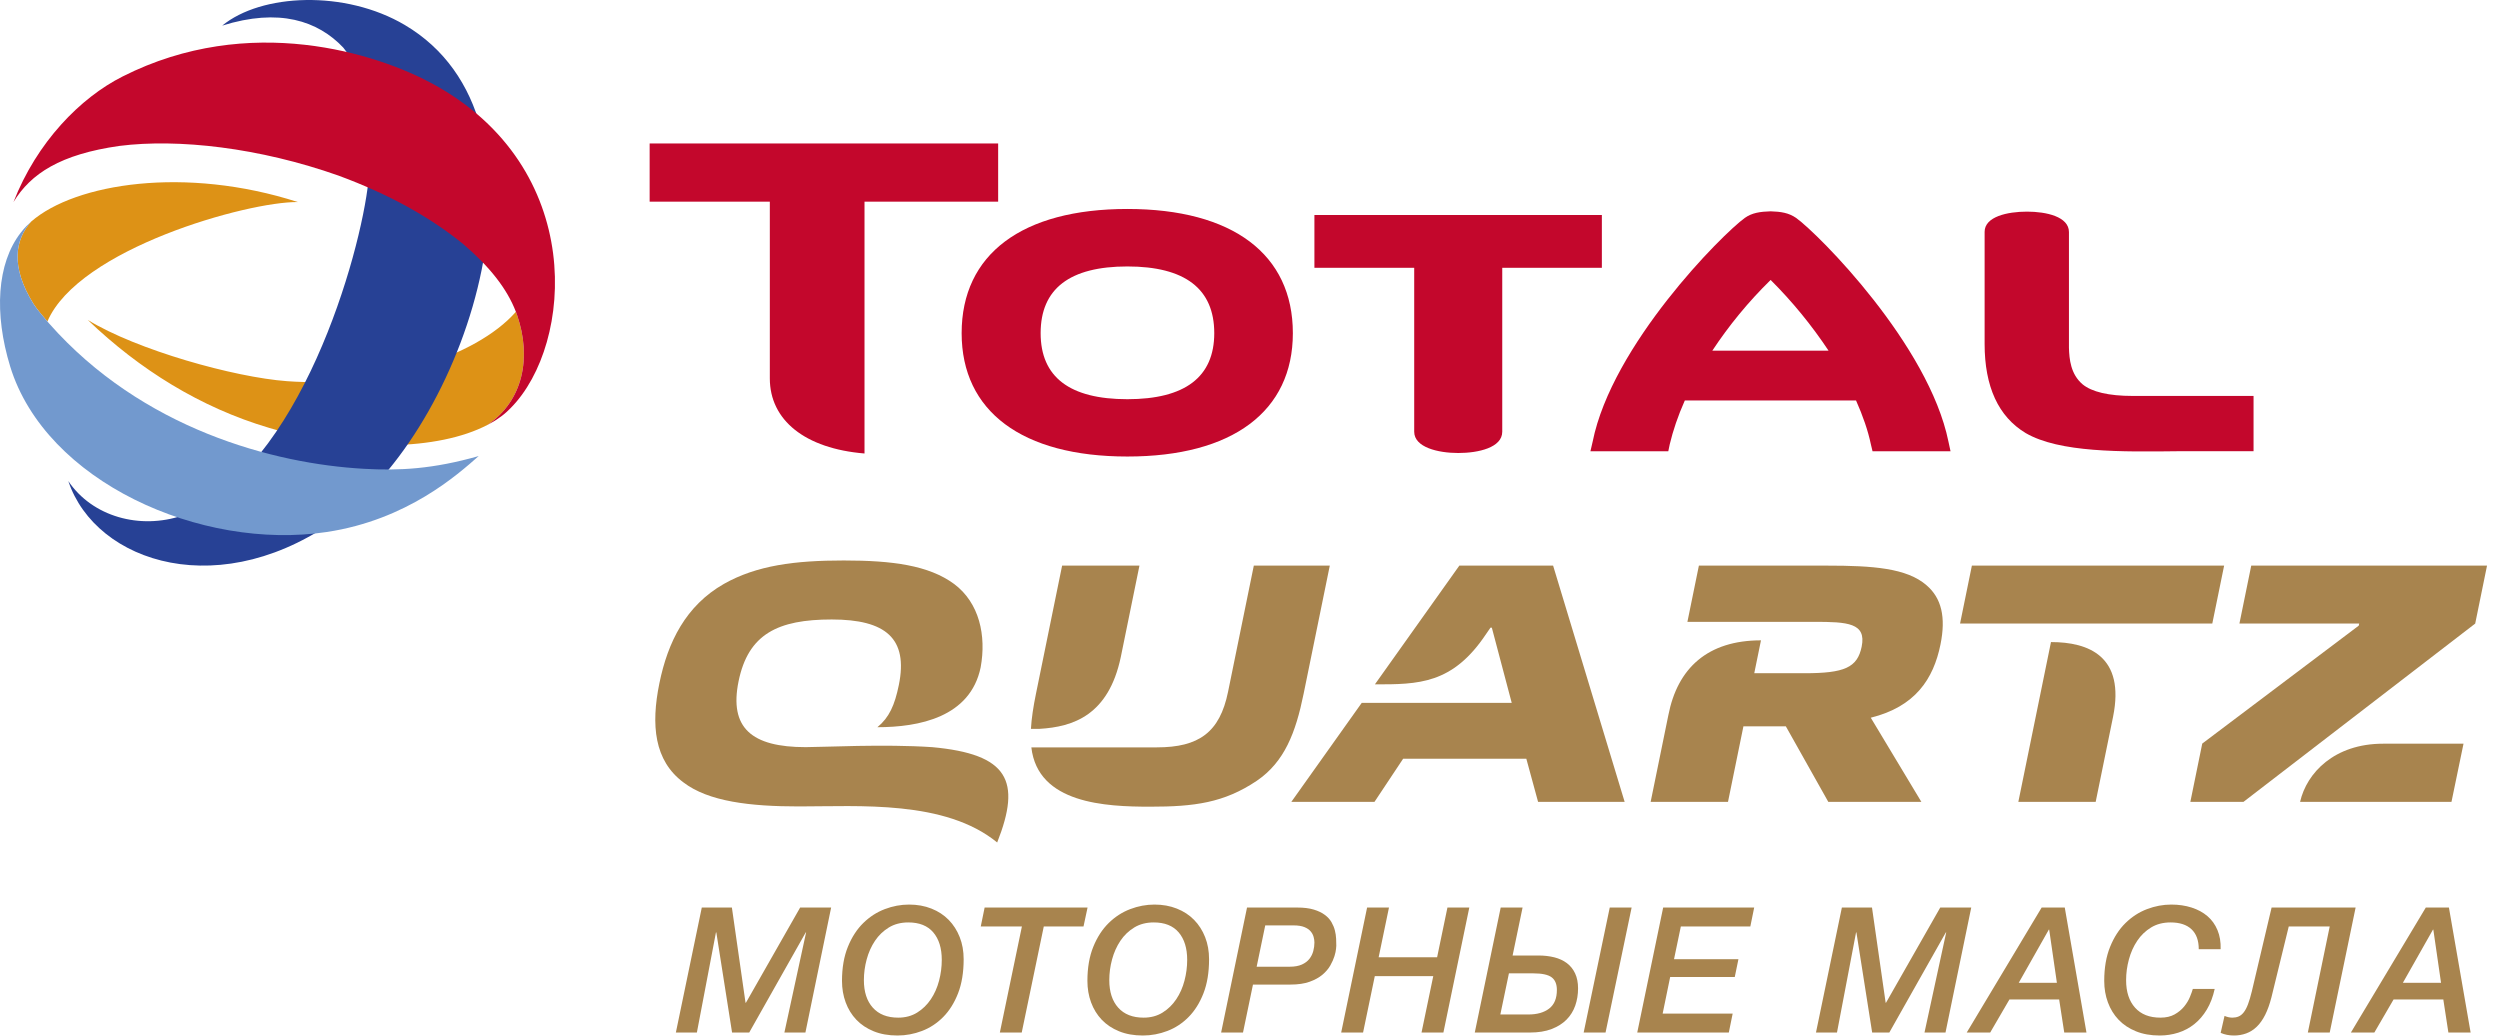 <svg width="169" height="70" viewBox="0 0 169 70" fill="none" xmlns="http://www.w3.org/2000/svg">
<g clip-path="url(#clip0)">
<path d="M76.21 14.126C69.088 14.126 65.007 17.186 65.007 22.522C65.007 27.802 69.088 30.861 76.21 30.861C83.325 30.861 87.397 27.802 87.397 22.522C87.397 17.186 83.325 14.126 76.21 14.126ZM76.21 26.986C72.314 26.986 70.347 25.494 70.347 22.522C70.347 19.517 72.314 18.012 76.21 18.012C80.098 18.012 82.084 19.517 82.084 22.522C82.084 25.494 80.098 26.986 76.21 26.986Z" fill="#C3072C"/>
<path d="M108.286 14.535H88.854V18.103H95.6V29.184C95.6 30.241 97.213 30.623 98.578 30.623C99.939 30.623 101.552 30.26 101.552 29.184V18.103H108.286V14.535Z" fill="#C3072C"/>
<path d="M144.18 26.766C142.532 26.766 141.399 26.489 140.78 25.978C139.976 25.294 139.883 24.28 139.861 23.51V15.689C139.861 14.646 138.33 14.306 137.025 14.306C135.7 14.306 134.16 14.646 134.16 15.672V23.247C134.16 26.136 135.088 28.164 136.937 29.276C139.218 30.599 143.366 30.551 147.354 30.501H152.34V26.766H144.18Z" fill="#C3072C"/>
<path d="M67.475 9.697H43.916V13.631H52.04V25.58C52.04 28.403 54.414 30.323 58.441 30.656V13.631H67.475V9.697Z" fill="#C3072C"/>
<path d="M121.412 14.728C120.91 14.384 120.383 14.306 119.695 14.285C118.99 14.306 118.441 14.384 117.954 14.728C116.415 15.836 108.974 23.316 107.663 29.858L107.513 30.505H112.777L112.874 30.036C113.094 29.112 113.432 28.106 113.894 27.072H125.468C125.929 28.106 126.278 29.112 126.471 30.036L126.583 30.505H131.856L131.716 29.858C130.387 23.316 122.953 15.836 121.412 14.728ZM115.751 23.707C116.859 22.026 118.199 20.386 119.695 18.925C121.165 20.386 122.498 22.026 123.611 23.707H115.751Z" fill="#C3072C"/>
<path d="M104.99 38.236H98.651L92.943 46.263C95.881 46.263 98.194 46.263 100.463 42.855L100.755 42.432H100.848L102.193 47.515H92.052L87.294 54.206H92.915L94.852 51.291H103.18L103.974 54.206H109.826L104.99 38.236Z" fill="#A8844E"/>
<path d="M131.175 43.575C131.556 41.71 131.239 40.427 130.235 39.565C128.9 38.399 126.597 38.236 123.497 38.236H114.845L114.069 42.036H122.629C124.896 42.036 126.177 42.106 125.849 43.714C125.558 45.137 124.673 45.51 121.989 45.51H118.588L119.042 43.287C115.444 43.287 113.401 45.157 112.78 48.348L111.584 54.205H116.813L117.855 49.1H120.723L123.592 54.205H129.884L126.464 48.517C129.47 47.77 130.699 45.906 131.175 43.575Z" fill="#A8844E"/>
<path d="M133.299 38.236L132.5 42.153H149.551L150.351 38.236H133.299Z" fill="#A8844E"/>
<path d="M138.646 43.404L136.44 54.205H141.668L142.843 48.455C143.674 44.354 141.186 43.404 138.646 43.404Z" fill="#A8844E"/>
<path d="M54.012 54.515C53.827 54.517 54.202 54.515 54.012 54.515Z" fill="#A8844E"/>
<path d="M63.009 50.507C59.771 50.288 55.654 50.507 54.461 50.507C50.802 50.507 49.285 49.2 49.928 46.052C50.581 42.856 52.587 41.877 56.223 41.877C59.882 41.877 61.403 43.16 60.761 46.308C60.481 47.678 60.108 48.504 59.313 49.159C62.108 49.159 65.593 48.494 66.292 45.113C66.683 42.972 66.212 40.755 64.495 39.474C62.783 38.215 60.325 37.888 57.037 37.888C53.748 37.888 51.158 38.215 48.932 39.474C46.363 40.943 45.145 43.393 44.574 46.192C43.997 49.014 44.224 51.416 46.194 52.885C47.896 54.192 50.723 54.515 54.012 54.515C58.072 54.515 63.894 54.072 67.409 56.952C69.066 52.767 68.156 50.977 63.009 50.507Z" fill="#A8844E"/>
<path d="M71.799 38.236L70.029 46.908C69.854 47.763 69.732 48.551 69.691 49.271H70.265C72.555 49.137 74.938 48.349 75.767 44.41L77.027 38.236H71.799Z" fill="#A8844E"/>
<path d="M84.758 38.236L83.016 46.769C82.458 49.505 81.048 50.522 78.201 50.522H69.719C70.157 54.331 74.742 54.532 77.749 54.532C80.733 54.532 82.733 54.275 84.957 52.783C86.839 51.502 87.59 49.52 88.123 46.908L89.894 38.236H84.758Z" fill="#A8844E"/>
<path d="M152.184 38.236L151.385 42.153H159.481L159.453 42.292L148.872 50.266L148.068 54.205H151.66L167.324 42.153L168.123 38.236H152.184Z" fill="#A8844E"/>
<path d="M155.486 54.205H165.72L166.533 50.274H161.099C157.802 50.273 155.933 52.245 155.486 54.205Z" fill="#A8844E"/>
<path d="M34.961 21.315C34.936 21.232 34.905 21.155 34.875 21.077C32.141 24.195 25.431 26.216 19.394 25.767C15.838 25.503 9.252 23.664 5.93 21.626C9.442 24.99 13.546 27.547 18.202 28.927C23.729 30.571 29.622 30.459 32.944 28.728C35.383 27.085 35.935 24.148 34.961 21.315Z" fill="#DD9216"/>
<path d="M27.361 1.687C38.243 8.113 31.765 28.337 23.106 34.835C15.049 40.878 6.474 38.092 4.617 32.518C6.241 34.933 9.462 35.816 12.324 34.852C20.279 31.663 24.376 17.247 24.905 12.242C25.259 7.934 24.698 5.038 23.203 3.216C21.487 1.405 18.865 0.525 15.021 1.732C17.664 -0.438 23.324 -0.696 27.361 1.687Z" fill="#274195"/>
<path d="M33.449 28.442C33.487 28.416 33.535 28.386 33.579 28.36C33.585 28.351 33.596 28.349 33.6 28.344C33.823 28.197 34.045 28.034 34.252 27.844C34.346 27.758 34.445 27.665 34.539 27.565C38.773 23.268 39.672 11.319 29.237 5.659C25.525 3.641 16.891 0.819 8.283 5.173C5.433 6.61 2.496 9.6 0.911 13.659C2.08 11.732 4.1 10.425 8.081 9.863C12.051 9.361 17.528 9.978 22.881 11.87C26.335 13.144 29.127 14.716 31.312 16.499C33.114 18.042 34.271 19.514 34.874 21.076C34.905 21.155 34.936 21.232 34.96 21.315C35.935 24.148 35.383 27.084 32.944 28.729C32.941 28.732 32.95 28.728 32.944 28.729C33.06 28.669 33.168 28.61 33.291 28.535C33.311 28.526 33.325 28.518 33.344 28.506C33.373 28.485 33.411 28.463 33.449 28.442Z" fill="#C3072C"/>
<path d="M2.259 20.535C2.459 20.853 2.911 21.394 3.204 21.734C5.299 16.814 16.756 13.619 20.134 13.659C12.542 11.214 5.101 12.381 2.112 14.975C1.026 16.186 0.687 18.003 2.259 20.535Z" fill="#DD9216"/>
<path d="M24.602 31.691C18.5 31.352 9.617 28.999 3.323 21.869C3.29 21.823 3.25 21.782 3.204 21.733C2.911 21.394 2.459 20.852 2.259 20.534C0.687 18.003 1.026 16.186 2.112 14.977H2.109C1.914 15.153 1.672 15.38 1.4 15.733C-0.215 17.816 -0.407 21.197 0.691 24.782C3.089 32.565 13.579 37.248 22.093 35.963C27.532 35.142 30.941 32.079 32.36 30.829C29.278 31.707 27.002 31.828 24.602 31.691Z" fill="#7299CE"/>
<path d="M47.441 61.35H49.476L50.398 67.787H50.423L54.09 61.35H56.185L54.446 69.799H53.025L54.493 63.03H54.469L50.647 69.799H49.488L48.423 63.03H48.399L47.109 69.799H45.689L47.441 61.35Z" fill="#A8844E"/>
<path d="M56.919 66.308C56.919 65.425 57.052 64.657 57.316 64.006C57.58 63.355 57.927 62.819 58.357 62.397C58.787 61.975 59.272 61.662 59.813 61.456C60.353 61.251 60.899 61.149 61.452 61.149C62.004 61.149 62.508 61.239 62.966 61.421C63.424 61.602 63.812 61.857 64.132 62.184C64.451 62.511 64.7 62.9 64.877 63.35C65.055 63.799 65.143 64.296 65.143 64.841C65.143 65.732 65.017 66.501 64.765 67.148C64.512 67.795 64.177 68.329 63.759 68.751C63.341 69.173 62.864 69.487 62.327 69.692C61.791 69.897 61.239 70 60.671 70C60.063 70 59.527 69.905 59.061 69.715C58.596 69.526 58.205 69.266 57.89 68.935C57.574 68.603 57.334 68.213 57.168 67.763C57.002 67.314 56.919 66.829 56.919 66.308ZM58.399 66.26C58.399 67.049 58.6 67.669 59.002 68.118C59.405 68.568 59.976 68.793 60.718 68.793C61.207 68.793 61.635 68.678 62.002 68.449C62.368 68.221 62.676 67.921 62.925 67.55C63.173 67.18 63.358 66.762 63.481 66.296C63.603 65.831 63.664 65.361 63.664 64.888C63.664 64.099 63.473 63.48 63.09 63.03C62.708 62.58 62.145 62.356 61.404 62.356C60.899 62.356 60.459 62.47 60.085 62.699C59.71 62.928 59.399 63.227 59.15 63.598C58.901 63.969 58.714 64.387 58.588 64.852C58.462 65.318 58.399 65.787 58.399 66.26Z" fill="#A8844E"/>
<path d="M66.561 61.35H73.519L73.246 62.628H70.56L69.069 69.799H67.59L69.081 62.628H66.3L66.561 61.35Z" fill="#A8844E"/>
<path d="M73.509 66.308C73.509 65.425 73.641 64.657 73.905 64.006C74.169 63.355 74.517 62.819 74.947 62.397C75.376 61.975 75.862 61.662 76.402 61.456C76.942 61.251 77.489 61.149 78.041 61.149C78.593 61.149 79.098 61.239 79.555 61.421C80.013 61.602 80.401 61.857 80.721 62.184C81.041 62.511 81.289 62.9 81.466 63.35C81.644 63.799 81.733 64.296 81.733 64.841C81.733 65.732 81.607 66.501 81.354 67.148C81.101 67.795 80.766 68.329 80.348 68.751C79.93 69.173 79.453 69.487 78.916 69.692C78.38 69.897 77.828 70 77.26 70C76.652 70 76.116 69.905 75.65 69.715C75.185 69.526 74.795 69.266 74.479 68.935C74.164 68.603 73.923 68.213 73.757 67.763C73.592 67.314 73.509 66.829 73.509 66.308ZM74.988 66.26C74.988 67.049 75.189 67.669 75.591 68.118C75.994 68.568 76.566 68.793 77.307 68.793C77.796 68.793 78.225 68.678 78.591 68.449C78.958 68.221 79.266 67.921 79.514 67.55C79.763 67.18 79.948 66.762 80.07 66.296C80.192 65.831 80.254 65.361 80.254 64.888C80.254 64.099 80.062 63.48 79.68 63.03C79.297 62.58 78.735 62.356 77.994 62.356C77.489 62.356 77.049 62.47 76.674 62.699C76.299 62.928 75.988 63.227 75.739 63.598C75.491 63.969 75.303 64.387 75.177 64.852C75.051 65.318 74.988 65.787 74.988 66.26Z" fill="#A8844E"/>
<path d="M84.299 61.35H87.695C88.137 61.35 88.508 61.396 88.808 61.487C89.107 61.577 89.356 61.695 89.553 61.842C89.75 61.987 89.902 62.153 90.008 62.338C90.115 62.524 90.192 62.711 90.239 62.9C90.287 63.09 90.314 63.275 90.322 63.457C90.33 63.638 90.334 63.796 90.334 63.93C90.334 63.938 90.328 64.009 90.316 64.143C90.304 64.277 90.269 64.441 90.21 64.634C90.151 64.827 90.058 65.036 89.932 65.261C89.805 65.486 89.628 65.695 89.399 65.889C89.17 66.082 88.88 66.241 88.529 66.367C88.178 66.494 87.746 66.557 87.234 66.557H84.701L84.027 69.799H82.548L84.299 61.35ZM84.95 65.35H87.186C87.517 65.35 87.791 65.3 88.009 65.202C88.225 65.103 88.395 64.975 88.518 64.817C88.64 64.66 88.726 64.484 88.778 64.291C88.829 64.097 88.855 63.906 88.855 63.717C88.855 63.598 88.837 63.472 88.801 63.338C88.766 63.204 88.699 63.078 88.6 62.96C88.502 62.841 88.359 62.745 88.174 62.67C87.989 62.595 87.746 62.557 87.447 62.557H85.53L84.95 65.35Z" fill="#A8844E"/>
<path d="M92.416 61.35H93.895L93.197 64.71H97.149L97.847 61.35H99.325L97.574 69.799H96.095L96.888 65.988H92.936L92.144 69.799H90.664L92.416 61.35Z" fill="#A8844E"/>
<path d="M106.677 66.816C106.677 67.227 106.614 67.614 106.488 67.977C106.361 68.339 106.166 68.655 105.902 68.923C105.638 69.191 105.3 69.404 104.89 69.562C104.48 69.72 103.991 69.799 103.423 69.799H99.695L101.447 61.35H102.926L102.252 64.592H103.991C104.386 64.592 104.746 64.634 105.074 64.716C105.401 64.799 105.683 64.93 105.92 65.107C106.156 65.284 106.342 65.515 106.476 65.799C106.61 66.083 106.677 66.422 106.677 66.816ZM105.245 66.923C105.245 66.529 105.127 66.243 104.89 66.065C104.653 65.888 104.243 65.799 103.66 65.799H102.003L101.423 68.579H103.316C103.908 68.579 104.378 68.446 104.725 68.178C105.072 67.909 105.245 67.491 105.245 66.923ZM108.819 61.35H110.298L108.535 69.799H107.056L108.819 61.35Z" fill="#A8844E"/>
<path d="M112.43 61.35H118.583L118.323 62.628H113.625L113.164 64.841H117.518L117.27 66.047H112.903L112.395 68.52H117.128L116.868 69.799H110.678L112.43 61.35Z" fill="#A8844E"/>
<path d="M124.511 61.35H126.547L127.47 67.787H127.493L131.161 61.35H133.256L131.516 69.799H130.096L131.564 63.03H131.54L127.718 69.799H126.558L125.493 63.03H125.47L124.18 69.799H122.76L124.511 61.35Z" fill="#A8844E"/>
<path d="M138.016 61.35H139.578L141.045 69.799H139.543L139.199 67.562H135.839L134.537 69.799H132.951L138.016 61.35ZM138.525 62.841H138.501L136.466 66.438H139.046L138.525 62.841Z" fill="#A8844E"/>
<path d="M148.636 64.166C148.636 63.574 148.472 63.125 148.145 62.817C147.818 62.51 147.346 62.356 146.731 62.356C146.226 62.356 145.786 62.47 145.411 62.699C145.037 62.928 144.725 63.227 144.477 63.598C144.228 63.969 144.041 64.387 143.915 64.852C143.788 65.318 143.725 65.787 143.725 66.26C143.725 67.049 143.926 67.669 144.329 68.118C144.731 68.568 145.303 68.793 146.045 68.793C146.424 68.793 146.743 68.72 147.003 68.574C147.263 68.428 147.478 68.25 147.648 68.042C147.818 67.832 147.948 67.618 148.038 67.396C148.129 67.176 148.194 66.994 148.234 66.852H149.713C149.595 67.389 149.417 67.854 149.18 68.248C148.944 68.643 148.661 68.97 148.335 69.231C148.007 69.491 147.644 69.684 147.246 69.81C146.847 69.936 146.431 70 145.998 70C145.39 70 144.854 69.905 144.388 69.715C143.922 69.526 143.532 69.266 143.217 68.935C142.901 68.603 142.661 68.213 142.495 67.763C142.329 67.314 142.246 66.829 142.246 66.308C142.246 65.425 142.378 64.657 142.643 64.006C142.907 63.355 143.254 62.819 143.684 62.397C144.114 61.975 144.599 61.662 145.139 61.456C145.68 61.251 146.226 61.149 146.778 61.149C147.275 61.149 147.733 61.216 148.151 61.35C148.569 61.484 148.926 61.677 149.222 61.93C149.518 62.182 149.744 62.498 149.902 62.876C150.06 63.255 150.131 63.685 150.115 64.166H148.636V64.166Z" fill="#A8844E"/>
<path d="M156.01 69.799L157.489 62.628H154.72L153.549 67.421C153.43 67.886 153.288 68.282 153.123 68.609C152.957 68.937 152.768 69.203 152.555 69.408C152.342 69.613 152.105 69.763 151.845 69.858C151.585 69.953 151.308 70 151.017 70C150.686 70 150.385 69.941 150.117 69.822L150.378 68.675C150.559 68.754 150.737 68.793 150.91 68.793C151.06 68.793 151.198 68.767 151.324 68.716C151.45 68.665 151.567 68.572 151.673 68.438C151.78 68.304 151.876 68.122 151.963 67.893C152.05 67.665 152.136 67.373 152.223 67.018L153.56 61.35H159.24L157.489 69.799H156.01Z" fill="#A8844E"/>
<path d="M163.984 61.35H165.547L167.014 69.799H165.511L165.168 67.562H161.807L160.506 69.799H158.92L163.984 61.35ZM164.493 62.841H164.47L162.434 66.438H165.014L164.493 62.841Z" fill="#A8844E"/>
</g>
<defs>
<clipPath id="clip0">
<rect width="168.123" height="70" fill="white"/>
</clipPath>
</defs>
</svg>

